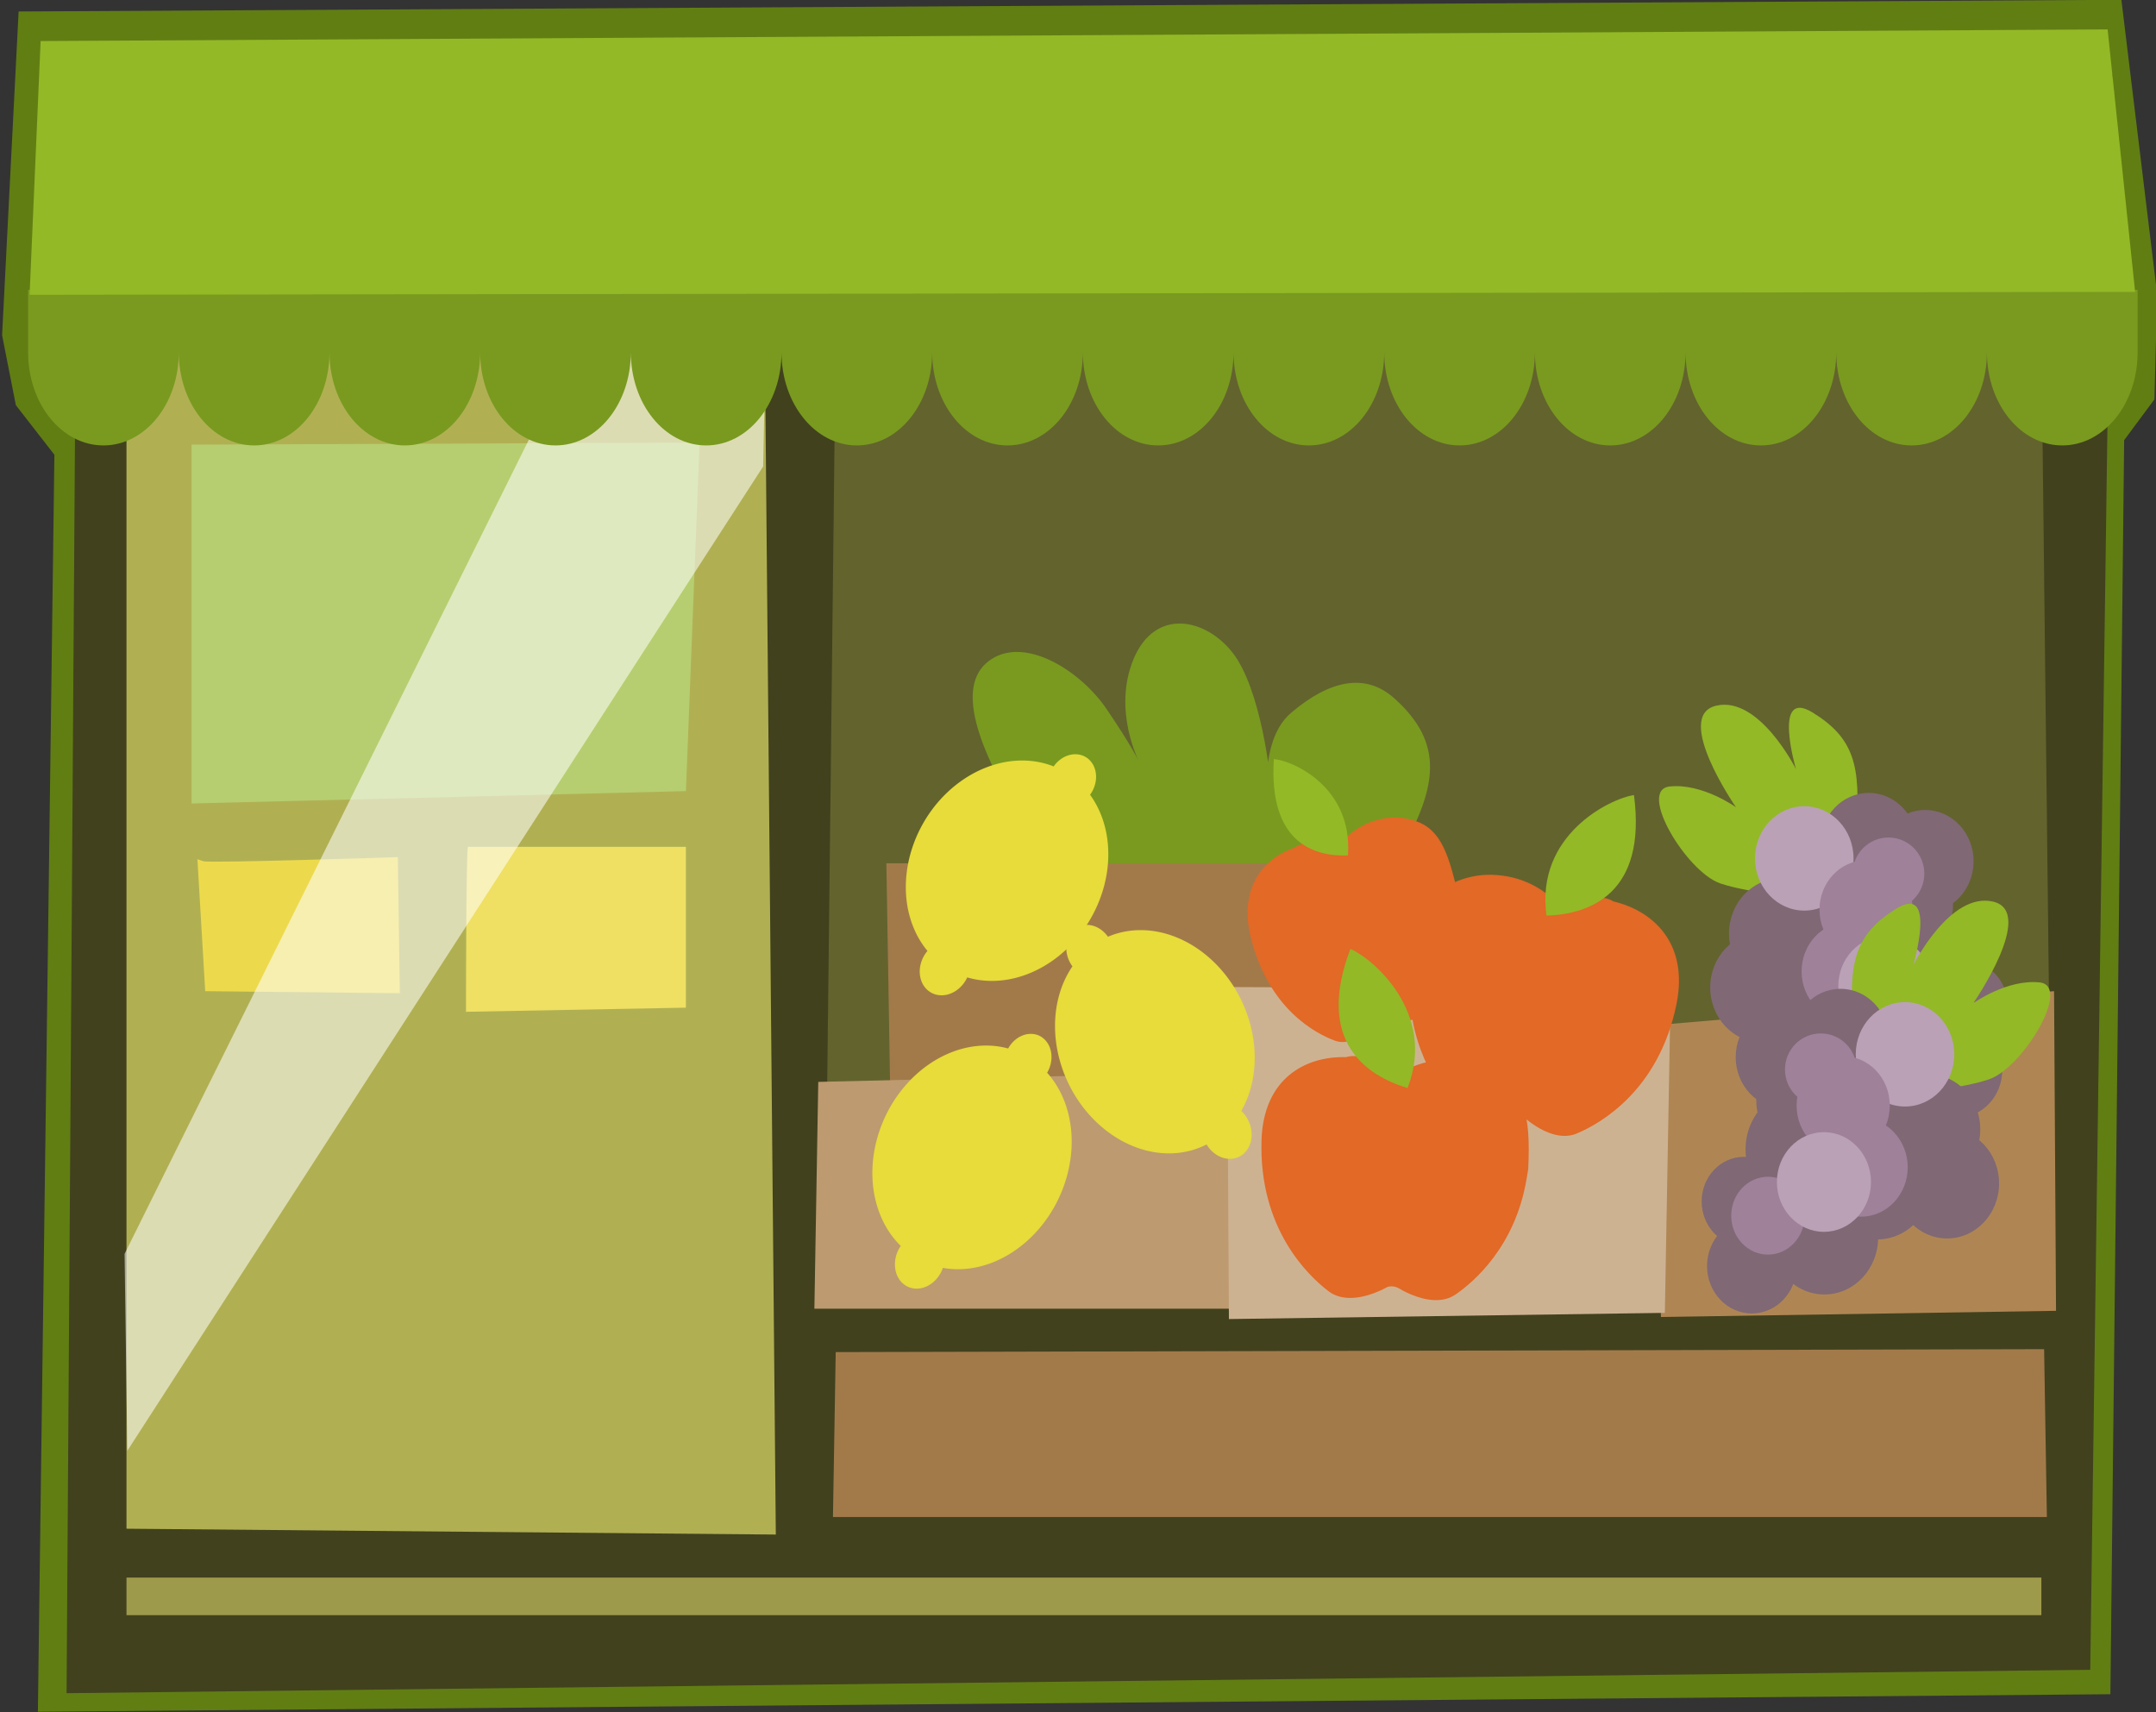 <?xml version="1.0" encoding="UTF-8" standalone="no"?>
<!-- Created with Inkscape (http://www.inkscape.org/) -->

<svg
   xmlns:dc="http://purl.org/dc/elements/1.1/"
   xmlns:cc="http://creativecommons.org/ns#"
   xmlns:rdf="http://www.w3.org/1999/02/22-rdf-syntax-ns#"
   xmlns:svg="http://www.w3.org/2000/svg"
   xmlns="http://www.w3.org/2000/svg"
   xmlns:sodipodi="http://sodipodi.sourceforge.net/DTD/sodipodi-0.dtd"
   xmlns:inkscape="http://www.inkscape.org/namespaces/inkscape"
   width="144.437mm"
   height="114.693mm"
   viewBox="0 0 144.437 114.693"
   version="1.1"
   id="svg2662"
   inkscape:version="0.92.5 (0.92.5+68)"
   sodipodi:docname="fruttarolo.svg">
  <rect x="0" y="0" width="144.437" height="114.693" fill="#333333" stroke="none"/>
  <defs
     id="defs2656" />
  <sodipodi:namedview
     id="base"
     pagecolor="#ffffff"
     bordercolor="#666666"
     borderopacity="1.0"
     inkscape:pageopacity="0.0"
     inkscape:pageshadow="2"
     inkscape:zoom="0.35"
     inkscape:cx="-239.90566"
     inkscape:cy="336.74265"
     inkscape:document-units="mm"
     inkscape:current-layer="layer1"
     showgrid="false"
     fit-margin-top="0"
     fit-margin-left="0"
     fit-margin-right="0"
     fit-margin-bottom="0"
     inkscape:window-width="1920"
     inkscape:window-height="1053"
     inkscape:window-x="0"
     inkscape:window-y="0"
     inkscape:window-maximized="1" />
  <g
     inkscape:label="Livello 1"
     inkscape:groupmode="layer"
     id="layer1"
     transform="translate(-31.347,-123.237)">
    <g
       style="display:inline;opacity:1;stroke-width:0.754"
       transform="matrix(1.34,0,0,1.311,6.381,38.94)"
       id="g2547">
      <g
         id="g2545"
         transform="matrix(1.338,0,0,1.449,367.821,8.396)"
         style="display:inline;stroke-width:0.542">
        <path
           inkscape:connector-curvature="0"
           id="path2413"
           d="m -260.283,38.986 -0.617,11.415 0.514,2.468 1.44,1.748 -0.617,44.325 77.44,-0.617 0.514,-44.222 1.131,-1.44 0.103,-3.702 -1.337,-10.387 z"
           style="opacity:1;vector-effect:none;fill:#617e13;fill-opacity:1;stroke:none;stroke-width:0.813;stroke-linecap:butt;stroke-linejoin:miter;stroke-miterlimit:4;stroke-dasharray:none;stroke-dashoffset:0;stroke-opacity:1;paint-order:fill markers stroke" />
        <rect
           y="49.462"
           x="-230.55"
           height="35.851"
           width="46.977"
           id="rect2415"
           style="opacity:1;vector-effect:none;fill:#63632e;fill-opacity:1;stroke:none;stroke-width:0.813;stroke-linecap:butt;stroke-linejoin:miter;stroke-miterlimit:4;stroke-dasharray:none;stroke-dashoffset:0;stroke-opacity:1;paint-order:fill markers stroke" />
        <path
           sodipodi:nodetypes="ccccccscsccccc"
           inkscape:connector-curvature="0"
           id="path2417"
           d="m -221.896,68.805 c -2.909,-4.072 -3.345,-6.181 -2.036,-6.981 1.309,-0.8 3.345,0.436 4.29,1.745 0.945,1.309 1.236,1.891 1.236,1.891 0,0 -1.018,-1.818 -0.218,-3.636 0.8,-1.818 2.691,-1.454 3.709,-0.218 1.018,1.236 1.454,4.291 1.454,5.309 0,1.018 -0.727,-2.036 0.727,-3.2 1.454,-1.164 2.786,-1.413 3.854,-0.509 1.887,1.597 1.6,3.127 0.218,5.454 -1.382,2.327 -2.909,4.581 -2.909,4.581 l -10.035,-3.345 -0.509,-1.454 z"
           style="opacity:1;vector-effect:none;fill:#799a1f;fill-opacity:1;stroke:none;stroke-width:0.813;stroke-linecap:butt;stroke-linejoin:miter;stroke-miterlimit:4;stroke-dasharray:none;stroke-dashoffset:0;stroke-opacity:1;paint-order:fill markers stroke" />
        <path
           inkscape:connector-curvature="0"
           id="path2419"
           d="m -227.714,77.168 -0.145,-8.145 h 17.089 l 0.218,8.726 z"
           style="opacity:1;vector-effect:none;fill:#a27a4a;fill-opacity:1;stroke:none;stroke-width:0.813;stroke-linecap:butt;stroke-linejoin:miter;stroke-miterlimit:4;stroke-dasharray:none;stroke-dashoffset:0;stroke-opacity:1;paint-order:fill markers stroke" />
        <rect
           y="40.808"
           x="-257.384"
           height="8.508"
           width="74.102"
           id="rect2421"
           style="opacity:1;vector-effect:none;fill:#efdf63;fill-opacity:1;stroke:none;stroke-width:0.813;stroke-linecap:butt;stroke-linejoin:miter;stroke-miterlimit:4;stroke-dasharray:none;stroke-dashoffset:0;stroke-opacity:1;paint-order:fill markers stroke" />
        <rect
           y="49.389"
           x="-257.238"
           height="43.778"
           width="26.325"
           id="rect2423"
           style="opacity:1;vector-effect:none;fill:#b0b053;fill-opacity:1;stroke:none;stroke-width:0.813;stroke-linecap:butt;stroke-linejoin:miter;stroke-miterlimit:4;stroke-dasharray:none;stroke-dashoffset:0;stroke-opacity:1;paint-order:fill markers stroke" />
        <rect
           y="85.604"
           x="-230.623"
           height="7.345"
           width="46.686"
           id="rect2425"
           style="opacity:1;vector-effect:none;fill:#a27a4a;fill-opacity:1;stroke:none;stroke-width:0.813;stroke-linecap:butt;stroke-linejoin:miter;stroke-miterlimit:4;stroke-dasharray:none;stroke-dashoffset:0;stroke-opacity:1;paint-order:fill markers stroke" />
        <rect
           y="93.385"
           x="-256.947"
           height="2.618"
           width="73.011"
           id="rect2427"
           style="opacity:1;vector-effect:none;fill:#9e9a4b;fill-opacity:1;stroke:none;stroke-width:0.813;stroke-linecap:butt;stroke-linejoin:miter;stroke-miterlimit:4;stroke-dasharray:none;stroke-dashoffset:0;stroke-opacity:1;paint-order:fill markers stroke" />
        <path
           sodipodi:nodetypes="ccccccccccccccccccccccccccccccc"
           inkscape:connector-curvature="0"
           id="path2429"
           transform="matrix(0.265,0,0,0.265,-265.528,-47.299)"
           d="M 28.108,330.168 26.553,549.387 311.894,546.277 315.004,334 l -3.887,-4.998 z m 4.562,5.332 H 307.723 l -0.389,26.612 H 33.836 Z m 2.332,33.498 h 90 l 1.555,159.28 -91.555,-0.777 z m 100.002,0 h 169.998 l 1.555,127.336 -173.108,1.555 z m 0,135 170.387,-0.389 0.389,22.336 H 134.615 Z m -100.002,30 H 305.002 v 5.004 H 35.002 Z"
           style="color:#000000;font-style:normal;font-variant:normal;font-weight:normal;font-stretch:normal;font-size:medium;line-height:normal;font-family:sans-serif;font-variant-ligatures:normal;font-variant-position:normal;font-variant-caps:normal;font-variant-numeric:normal;font-variant-alternates:normal;font-feature-settings:normal;text-indent:0;text-align:start;text-decoration:none;text-decoration-line:none;text-decoration-style:solid;text-decoration-color:#000000;letter-spacing:normal;word-spacing:normal;text-transform:none;writing-mode:lr-tb;direction:ltr;text-orientation:mixed;dominant-baseline:auto;baseline-shift:baseline;text-anchor:start;white-space:normal;shape-padding:0;clip-rule:nonzero;display:inline;overflow:visible;visibility:visible;opacity:1;isolation:auto;mix-blend-mode:normal;color-interpolation:sRGB;color-interpolation-filters:linearRGB;solid-color:#000000;solid-opacity:1;vector-effect:none;fill:#41411e;fill-opacity:1;fill-rule:nonzero;stroke:none;stroke-width:5.417;stroke-linecap:butt;stroke-linejoin:miter;stroke-miterlimit:4;stroke-dasharray:none;stroke-dashoffset:0;stroke-opacity:1;paint-order:fill markers stroke;color-rendering:auto;image-rendering:auto;shape-rendering:auto;text-rendering:auto;enable-background:accumulate" />
        <path
           inkscape:connector-curvature="0"
           id="path2431"
           d="m -199.571,74.769 c 0.291,0.291 0.654,10.254 0.654,10.254 l 14.762,-0.218 -0.073,-11.272 z"
           style="opacity:1;vector-effect:none;fill:#af8653;fill-opacity:1;stroke:none;stroke-width:0.813;stroke-linecap:butt;stroke-linejoin:miter;stroke-miterlimit:4;stroke-dasharray:none;stroke-dashoffset:0;stroke-opacity:1;paint-order:fill markers stroke" />
        <path
           inkscape:connector-curvature="0"
           id="path2433"
           d="m -230.404,76.732 -0.145,7.999 h 15.78 l 0.582,-8.363 z"
           style="opacity:1;vector-effect:none;fill:#bd9a70;fill-opacity:1;stroke:none;stroke-width:0.813;stroke-linecap:butt;stroke-linejoin:miter;stroke-miterlimit:4;stroke-dasharray:none;stroke-dashoffset:0;stroke-opacity:1;paint-order:fill markers stroke" />
        <path
           inkscape:connector-curvature="0"
           id="path2435"
           d="m -215.133,73.387 0.073,11.708 16.289,-0.218 0.218,-11.417 z"
           style="opacity:1;vector-effect:none;fill:#cdb292;fill-opacity:1;stroke:none;stroke-width:0.813;stroke-linecap:butt;stroke-linejoin:miter;stroke-miterlimit:4;stroke-dasharray:none;stroke-dashoffset:0;stroke-opacity:1;paint-order:fill markers stroke" />
        <path
           inkscape:connector-curvature="0"
           id="path2437"
           d="m -253.82,54.261 v 12.653 l 18.471,-0.436 0.509,-12.29 z"
           style="opacity:1;vector-effect:none;fill:#b6ce6f;fill-opacity:1;stroke:none;stroke-width:0.813;stroke-linecap:butt;stroke-linejoin:miter;stroke-miterlimit:4;stroke-dasharray:none;stroke-dashoffset:0;stroke-opacity:1;paint-order:fill markers stroke" />
        <path
           inkscape:connector-curvature="0"
           id="path2439"
           d="m -253.384,68.951 c 0.291,0.073 7.272,-0.145 7.272,-0.145 l 0.073,4.8 -7.272,-0.073 -0.291,-4.654 z"
           style="opacity:1;vector-effect:none;fill:#edda4c;fill-opacity:1;stroke:none;stroke-width:0.813;stroke-linecap:butt;stroke-linejoin:miter;stroke-miterlimit:4;stroke-dasharray:none;stroke-dashoffset:0;stroke-opacity:1;paint-order:fill markers stroke" />
        <path
           inkscape:connector-curvature="0"
           id="path2441"
           d="m -243.494,68.442 c -0.073,0.291 -0.073,5.818 -0.073,5.818 l 8.217,-0.145 v -5.672 z"
           style="opacity:1;vector-effect:none;fill:#efdf63;fill-opacity:1;stroke:none;stroke-width:0.813;stroke-linecap:butt;stroke-linejoin:miter;stroke-miterlimit:4;stroke-dasharray:none;stroke-dashoffset:0;stroke-opacity:1;paint-order:fill markers stroke" />
        <g
           id="g2477"
           transform="matrix(-0.651,0,0,0.651,-374.187,57.798)"
           style="stroke-width:0.832">
          <circle
             style="opacity:1;vector-effect:none;fill:#806875;fill-opacity:1;stroke:none;stroke-width:1.248;stroke-linecap:butt;stroke-linejoin:miter;stroke-miterlimit:4;stroke-dasharray:none;stroke-dashoffset:0;stroke-opacity:1;paint-order:fill markers stroke"
             id="circle2443"
             cx="-275.041"
             cy="23.971"
             r="2.982" />
          <path
             inkscape:connector-curvature="0"
             id="path2445"
             d="m -280.428,15.395 c -0.302,-3.437 0.121,-4.937 2.477,-6.311 2.356,-1.375 0.967,3.062 0.967,3.062 0,0 2.115,-3.999 4.592,-3.437 2.477,0.562 -1.148,5.499 -1.148,5.499 0,0 1.933,-1.312 3.806,-1.125 1.873,0.187 -0.967,4.624 -2.9,5.249 -1.933,0.625 -6.284,0.937 -6.163,0.687 0.121,-0.25 -1.631,-3.624 -1.631,-3.624 z"
             style="opacity:1;vector-effect:none;fill:#93b926;fill-opacity:1;stroke:none;stroke-width:1.248;stroke-linecap:butt;stroke-linejoin:miter;stroke-miterlimit:4;stroke-dasharray:none;stroke-dashoffset:0;stroke-opacity:1;paint-order:fill markers stroke" />
          <circle
             r="2.571"
             cy="28.445"
             cx="-286.251"
             id="circle2447"
             style="opacity:1;vector-effect:none;fill:#806875;fill-opacity:1;stroke:none;stroke-width:1.248;stroke-linecap:butt;stroke-linejoin:miter;stroke-miterlimit:4;stroke-dasharray:none;stroke-dashoffset:0;stroke-opacity:1;paint-order:fill markers stroke" />
          <circle
             r="3.085"
             cy="26.902"
             cx="-282.086"
             id="circle2449"
             style="opacity:1;vector-effect:none;fill:#806875;fill-opacity:1;stroke:none;stroke-width:1.248;stroke-linecap:butt;stroke-linejoin:miter;stroke-miterlimit:4;stroke-dasharray:none;stroke-dashoffset:0;stroke-opacity:1;paint-order:fill markers stroke" />
          <circle
             r="3.24"
             cy="22.12"
             cx="-283.371"
             id="circle2451"
             style="opacity:1;vector-effect:none;fill:#806875;fill-opacity:1;stroke:none;stroke-width:1.248;stroke-linecap:butt;stroke-linejoin:miter;stroke-miterlimit:4;stroke-dasharray:none;stroke-dashoffset:0;stroke-opacity:1;paint-order:fill markers stroke" />
          <circle
             r="2.417"
             cy="24.948"
             cx="-286.714"
             id="circle2453"
             style="opacity:1;vector-effect:none;fill:#806875;fill-opacity:1;stroke:none;stroke-width:1.248;stroke-linecap:butt;stroke-linejoin:miter;stroke-miterlimit:4;stroke-dasharray:none;stroke-dashoffset:0;stroke-opacity:1;paint-order:fill markers stroke" />
          <circle
             r="3.137"
             cy="23.868"
             cx="-279.052"
             id="circle2455"
             style="opacity:1;vector-effect:none;fill:#806875;fill-opacity:1;stroke:none;stroke-width:1.248;stroke-linecap:butt;stroke-linejoin:miter;stroke-miterlimit:4;stroke-dasharray:none;stroke-dashoffset:0;stroke-opacity:1;paint-order:fill markers stroke" />
          <circle
             r="2.88"
             cy="19.497"
             cx="-283.114"
             id="circle2457"
             style="opacity:1;vector-effect:none;fill:#806875;fill-opacity:1;stroke:none;stroke-width:1.248;stroke-linecap:butt;stroke-linejoin:miter;stroke-miterlimit:4;stroke-dasharray:none;stroke-dashoffset:0;stroke-opacity:1;paint-order:fill markers stroke" />
          <circle
             r="2.777"
             cy="16.207"
             cx="-281.16"
             id="circle2459"
             style="opacity:1;vector-effect:none;fill:#806875;fill-opacity:1;stroke:none;stroke-width:1.248;stroke-linecap:butt;stroke-linejoin:miter;stroke-miterlimit:4;stroke-dasharray:none;stroke-dashoffset:0;stroke-opacity:1;paint-order:fill markers stroke" />
          <circle
             r="2.982"
             cy="21.04"
             cx="-276.121"
             id="circle2461"
             style="opacity:1;vector-effect:none;fill:#806875;fill-opacity:1;stroke:none;stroke-width:1.248;stroke-linecap:butt;stroke-linejoin:miter;stroke-miterlimit:4;stroke-dasharray:none;stroke-dashoffset:0;stroke-opacity:1;paint-order:fill markers stroke" />
          <circle
             r="2.828"
             cy="16.978"
             cx="-277.458"
             id="circle2463"
             style="opacity:1;vector-effect:none;fill:#baa1b6;fill-opacity:1;stroke:none;stroke-width:1.248;stroke-linecap:butt;stroke-linejoin:miter;stroke-miterlimit:4;stroke-dasharray:none;stroke-dashoffset:0;stroke-opacity:1;paint-order:fill markers stroke" />
          <circle
             style="opacity:1;vector-effect:none;fill:#806875;fill-opacity:1;stroke:none;stroke-width:1.248;stroke-linecap:butt;stroke-linejoin:miter;stroke-miterlimit:4;stroke-dasharray:none;stroke-dashoffset:0;stroke-opacity:1;paint-order:fill markers stroke"
             id="circle2465"
             cx="-284.4"
             cy="17.132"
             r="2.777" />
          <circle
             r="2.674"
             cy="19.755"
             cx="-281.006"
             id="circle2467"
             style="opacity:1;vector-effect:none;fill:#9f819a;fill-opacity:1;stroke:none;stroke-width:1.248;stroke-linecap:butt;stroke-linejoin:miter;stroke-miterlimit:4;stroke-dasharray:none;stroke-dashoffset:0;stroke-opacity:1;paint-order:fill markers stroke" />
          <circle
             style="opacity:1;vector-effect:none;fill:#9f819a;fill-opacity:1;stroke:none;stroke-width:1.248;stroke-linecap:butt;stroke-linejoin:miter;stroke-miterlimit:4;stroke-dasharray:none;stroke-dashoffset:0;stroke-opacity:1;paint-order:fill markers stroke"
             id="circle2469"
             cx="-279.978"
             cy="23.097"
             r="2.674" />
          <circle
             style="opacity:1;vector-effect:none;fill:#9f819a;fill-opacity:1;stroke:none;stroke-width:1.248;stroke-linecap:butt;stroke-linejoin:miter;stroke-miterlimit:4;stroke-dasharray:none;stroke-dashoffset:0;stroke-opacity:1;paint-order:fill markers stroke"
             id="circle2471"
             cx="-285.325"
             cy="25.719"
             r="2.108" />
          <circle
             style="opacity:1;vector-effect:none;fill:#baa1b6;fill-opacity:1;stroke:none;stroke-width:1.248;stroke-linecap:butt;stroke-linejoin:miter;stroke-miterlimit:4;stroke-dasharray:none;stroke-dashoffset:0;stroke-opacity:1;paint-order:fill markers stroke"
             id="circle2473"
             cx="-282.112"
             cy="23.894"
             r="2.7" />
          <ellipse
             ry="1.954"
             rx="2.057"
             style="opacity:1;vector-effect:none;fill:#9f819a;fill-opacity:1;stroke:none;stroke-width:1.248;stroke-linecap:butt;stroke-linejoin:miter;stroke-miterlimit:4;stroke-dasharray:none;stroke-dashoffset:0;stroke-opacity:1;paint-order:fill markers stroke"
             id="ellipse2475"
             cx="-282.292"
             cy="17.801" />
        </g>
        <g
           style="stroke-width:1.459"
           transform="matrix(0.343,-0.109,0.101,0.37,-116.011,8.526)"
           id="g2483">
          <path
             style="color:#000000;font-style:normal;font-variant:normal;font-weight:normal;font-stretch:normal;font-size:medium;line-height:normal;font-family:sans-serif;font-variant-ligatures:normal;font-variant-position:normal;font-variant-caps:normal;font-variant-numeric:normal;font-variant-alternates:normal;font-feature-settings:normal;text-indent:0;text-align:start;text-decoration:none;text-decoration-line:none;text-decoration-style:solid;text-decoration-color:#000000;letter-spacing:normal;word-spacing:normal;text-transform:none;writing-mode:lr-tb;direction:ltr;text-orientation:mixed;dominant-baseline:auto;baseline-shift:baseline;text-anchor:start;white-space:normal;shape-padding:0;clip-rule:nonzero;display:inline;overflow:visible;visibility:visible;opacity:1;isolation:auto;mix-blend-mode:normal;color-interpolation:sRGB;color-interpolation-filters:linearRGB;solid-color:#000000;solid-opacity:1;vector-effect:none;fill:#e26926;fill-opacity:1;fill-rule:nonzero;stroke:none;stroke-width:1.459;stroke-linecap:butt;stroke-linejoin:miter;stroke-miterlimit:4;stroke-dasharray:none;stroke-dashoffset:0;stroke-opacity:1;color-rendering:auto;image-rendering:auto;shape-rendering:auto;text-rendering:auto;enable-background:accumulate"
             d="m -141.404,452.959 c -0.011,-10e-6 -0.022,0 -0.037,0 -6.078,0 -12.395,1.628 -17.23,5.58 -4.836,3.952 -8.145,10.239 -8.207,19.371 -0.181,25.607 15.144,38.914 21.762,43.441 1.766,1.208 3.924,1.809 6.377,1.809 5.645,0 11.192,-3.15 11.553,-3.357 l 0.023,-0.008 0.014,-0.016 c 0.008,-0.005 0.002,10e-4 0.068,-0.029 0.067,-0.031 0.168,-0.074 0.303,-0.117 0.269,-0.085 0.664,-0.17 1.166,-0.17 0.667,0 1.38,0.154 2.117,0.473 0.922,0.505 6.067,3.223 11.311,3.225 2.453,0 4.611,-0.601 6.377,-1.809 5.353,-3.657 18.088,-14.301 21.113,-34.223 l 0.441,-2.908 c 0.391,-15.94 -1.584,-23.611 -12.969,-28.768 -3.602,-1.634 -7.846,-2.486 -12.283,-2.486 -4.502,0 -8.694,1.114 -11.9,2.613 -8.71,4.121 -12.307,-4.87 -19.998,-2.621 z"
             transform="matrix(0.265,0,0,0.265,-265.528,-47.299)"
             id="path2479"
             inkscape:connector-curvature="0"
             sodipodi:nodetypes="cscccscccccsccccccsccc" />
          <path
             style="opacity:1;vector-effect:none;fill:#93b926;fill-opacity:1;stroke:none;stroke-width:2.189;stroke-linecap:butt;stroke-linejoin:miter;stroke-miterlimit:4;stroke-dasharray:none;stroke-dashoffset:0;stroke-opacity:1;paint-order:fill markers stroke"
             d="m -302.83,64.361 c -2.708,7.21 1.545,9.77 4.942,10.639 2.261,-5.879 -3.109,-9.958 -4.942,-10.639 z"
             id="path2481"
             inkscape:connector-curvature="0" />
        </g>
        <g
           style="stroke-width:0.832"
           transform="matrix(0.651,0,0,0.651,-9.172,64.707)"
           id="g2519">
          <circle
             r="2.982"
             cy="23.971"
             cx="-275.041"
             id="circle2485"
             style="opacity:1;vector-effect:none;fill:#806875;fill-opacity:1;stroke:none;stroke-width:1.248;stroke-linecap:butt;stroke-linejoin:miter;stroke-miterlimit:4;stroke-dasharray:none;stroke-dashoffset:0;stroke-opacity:1;paint-order:fill markers stroke" />
          <path
             style="opacity:1;vector-effect:none;fill:#93b926;fill-opacity:1;stroke:none;stroke-width:1.248;stroke-linecap:butt;stroke-linejoin:miter;stroke-miterlimit:4;stroke-dasharray:none;stroke-dashoffset:0;stroke-opacity:1;paint-order:fill markers stroke"
             d="m -280.428,15.395 c -0.302,-3.437 0.121,-4.937 2.477,-6.311 2.356,-1.375 0.967,3.062 0.967,3.062 0,0 2.115,-3.999 4.592,-3.437 2.477,0.562 -1.148,5.499 -1.148,5.499 0,0 1.933,-1.312 3.806,-1.125 1.873,0.187 -0.967,4.624 -2.9,5.249 -1.933,0.625 -6.284,0.937 -6.163,0.687 0.121,-0.25 -1.631,-3.624 -1.631,-3.624 z"
             id="path2487"
             inkscape:connector-curvature="0" />
          <circle
             style="opacity:1;vector-effect:none;fill:#806875;fill-opacity:1;stroke:none;stroke-width:1.248;stroke-linecap:butt;stroke-linejoin:miter;stroke-miterlimit:4;stroke-dasharray:none;stroke-dashoffset:0;stroke-opacity:1;paint-order:fill markers stroke"
             id="circle2489"
             cx="-286.251"
             cy="28.445"
             r="2.571" />
          <circle
             style="opacity:1;vector-effect:none;fill:#806875;fill-opacity:1;stroke:none;stroke-width:1.248;stroke-linecap:butt;stroke-linejoin:miter;stroke-miterlimit:4;stroke-dasharray:none;stroke-dashoffset:0;stroke-opacity:1;paint-order:fill markers stroke"
             id="circle2491"
             cx="-282.086"
             cy="26.902"
             r="3.085" />
          <circle
             style="opacity:1;vector-effect:none;fill:#806875;fill-opacity:1;stroke:none;stroke-width:1.248;stroke-linecap:butt;stroke-linejoin:miter;stroke-miterlimit:4;stroke-dasharray:none;stroke-dashoffset:0;stroke-opacity:1;paint-order:fill markers stroke"
             id="circle2493"
             cx="-283.371"
             cy="22.12"
             r="3.24" />
          <circle
             style="opacity:1;vector-effect:none;fill:#806875;fill-opacity:1;stroke:none;stroke-width:1.248;stroke-linecap:butt;stroke-linejoin:miter;stroke-miterlimit:4;stroke-dasharray:none;stroke-dashoffset:0;stroke-opacity:1;paint-order:fill markers stroke"
             id="circle2495"
             cx="-286.714"
             cy="24.948"
             r="2.417" />
          <circle
             style="opacity:1;vector-effect:none;fill:#806875;fill-opacity:1;stroke:none;stroke-width:1.248;stroke-linecap:butt;stroke-linejoin:miter;stroke-miterlimit:4;stroke-dasharray:none;stroke-dashoffset:0;stroke-opacity:1;paint-order:fill markers stroke"
             id="circle2497"
             cx="-279.052"
             cy="23.868"
             r="3.137" />
          <circle
             style="opacity:1;vector-effect:none;fill:#806875;fill-opacity:1;stroke:none;stroke-width:1.248;stroke-linecap:butt;stroke-linejoin:miter;stroke-miterlimit:4;stroke-dasharray:none;stroke-dashoffset:0;stroke-opacity:1;paint-order:fill markers stroke"
             id="circle2499"
             cx="-283.114"
             cy="19.497"
             r="2.88" />
          <circle
             style="opacity:1;vector-effect:none;fill:#806875;fill-opacity:1;stroke:none;stroke-width:1.248;stroke-linecap:butt;stroke-linejoin:miter;stroke-miterlimit:4;stroke-dasharray:none;stroke-dashoffset:0;stroke-opacity:1;paint-order:fill markers stroke"
             id="circle2501"
             cx="-281.16"
             cy="16.207"
             r="2.777" />
          <circle
             style="opacity:1;vector-effect:none;fill:#806875;fill-opacity:1;stroke:none;stroke-width:1.248;stroke-linecap:butt;stroke-linejoin:miter;stroke-miterlimit:4;stroke-dasharray:none;stroke-dashoffset:0;stroke-opacity:1;paint-order:fill markers stroke"
             id="circle2503"
             cx="-276.121"
             cy="21.04"
             r="2.982" />
          <circle
             style="opacity:1;vector-effect:none;fill:#baa1b6;fill-opacity:1;stroke:none;stroke-width:1.248;stroke-linecap:butt;stroke-linejoin:miter;stroke-miterlimit:4;stroke-dasharray:none;stroke-dashoffset:0;stroke-opacity:1;paint-order:fill markers stroke"
             id="circle2505"
             cx="-277.458"
             cy="16.978"
             r="2.828" />
          <circle
             r="2.777"
             cy="17.132"
             cx="-284.4"
             id="circle2507"
             style="opacity:1;vector-effect:none;fill:#806875;fill-opacity:1;stroke:none;stroke-width:1.248;stroke-linecap:butt;stroke-linejoin:miter;stroke-miterlimit:4;stroke-dasharray:none;stroke-dashoffset:0;stroke-opacity:1;paint-order:fill markers stroke" />
          <circle
             style="opacity:1;vector-effect:none;fill:#9f819a;fill-opacity:1;stroke:none;stroke-width:1.248;stroke-linecap:butt;stroke-linejoin:miter;stroke-miterlimit:4;stroke-dasharray:none;stroke-dashoffset:0;stroke-opacity:1;paint-order:fill markers stroke"
             id="circle2509"
             cx="-281.006"
             cy="19.755"
             r="2.674" />
          <circle
             r="2.674"
             cy="23.097"
             cx="-279.978"
             id="circle2511"
             style="opacity:1;vector-effect:none;fill:#9f819a;fill-opacity:1;stroke:none;stroke-width:1.248;stroke-linecap:butt;stroke-linejoin:miter;stroke-miterlimit:4;stroke-dasharray:none;stroke-dashoffset:0;stroke-opacity:1;paint-order:fill markers stroke" />
          <circle
             r="2.108"
             cy="25.719"
             cx="-285.325"
             id="circle2513"
             style="opacity:1;vector-effect:none;fill:#9f819a;fill-opacity:1;stroke:none;stroke-width:1.248;stroke-linecap:butt;stroke-linejoin:miter;stroke-miterlimit:4;stroke-dasharray:none;stroke-dashoffset:0;stroke-opacity:1;paint-order:fill markers stroke" />
          <circle
             r="2.7"
             cy="23.894"
             cx="-282.112"
             id="circle2515"
             style="opacity:1;vector-effect:none;fill:#baa1b6;fill-opacity:1;stroke:none;stroke-width:1.248;stroke-linecap:butt;stroke-linejoin:miter;stroke-miterlimit:4;stroke-dasharray:none;stroke-dashoffset:0;stroke-opacity:1;paint-order:fill markers stroke" />
          <ellipse
             cy="17.801"
             cx="-282.292"
             id="ellipse2517"
             style="opacity:1;vector-effect:none;fill:#9f819a;fill-opacity:1;stroke:none;stroke-width:1.248;stroke-linecap:butt;stroke-linejoin:miter;stroke-miterlimit:4;stroke-dasharray:none;stroke-dashoffset:0;stroke-opacity:1;paint-order:fill markers stroke"
             rx="2.057"
             ry="1.954" />
        </g>
        <g
           style="stroke-width:1.187"
           transform="matrix(-0.446,-0.1,-0.1,0.446,-328.551,7.63)"
           id="g2525">
          <path
             style="color:#000000;font-style:normal;font-variant:normal;font-weight:normal;font-stretch:normal;font-size:medium;line-height:normal;font-family:sans-serif;font-variant-ligatures:normal;font-variant-position:normal;font-variant-caps:normal;font-variant-numeric:normal;font-variant-alternates:normal;font-feature-settings:normal;text-indent:0;text-align:start;text-decoration:none;text-decoration-line:none;text-decoration-style:solid;text-decoration-color:#000000;letter-spacing:normal;word-spacing:normal;text-transform:none;writing-mode:lr-tb;direction:ltr;text-orientation:mixed;dominant-baseline:auto;baseline-shift:baseline;text-anchor:start;white-space:normal;shape-padding:0;clip-rule:nonzero;display:inline;overflow:visible;visibility:visible;opacity:1;isolation:auto;mix-blend-mode:normal;color-interpolation:sRGB;color-interpolation-filters:linearRGB;solid-color:#000000;solid-opacity:1;vector-effect:none;fill:#e26926;fill-opacity:1;fill-rule:nonzero;stroke:none;stroke-width:1.187;stroke-linecap:butt;stroke-linejoin:miter;stroke-miterlimit:4;stroke-dasharray:none;stroke-dashoffset:0;stroke-opacity:1;color-rendering:auto;image-rendering:auto;shape-rendering:auto;text-rendering:auto;enable-background:accumulate"
             d="m -141.404,452.959 c -0.011,-10e-6 -0.022,0 -0.037,0 -6.078,0 -12.395,1.628 -17.23,5.58 -4.836,3.952 -8.145,10.239 -8.207,19.371 -0.181,25.607 15.144,38.914 21.762,43.441 1.766,1.208 3.924,1.809 6.377,1.809 5.645,0 11.192,-3.15 11.553,-3.357 l 0.023,-0.008 0.014,-0.016 c 0.008,-0.005 0.002,10e-4 0.068,-0.029 0.067,-0.031 0.168,-0.074 0.303,-0.117 0.269,-0.085 0.664,-0.17 1.166,-0.17 0.667,0 1.38,0.154 2.117,0.473 0.922,0.505 6.067,3.223 11.311,3.225 2.453,0 4.611,-0.601 6.377,-1.809 5.353,-3.657 18.088,-14.301 21.113,-34.223 l 0.441,-2.908 c 0.391,-15.94 -1.584,-23.611 -12.969,-28.768 -3.602,-1.634 -7.846,-2.486 -12.283,-2.486 -4.502,0 -8.694,1.114 -11.9,2.613 -8.71,4.121 -12.307,-4.87 -19.998,-2.621 z"
             transform="matrix(0.265,0,0,0.265,-265.528,-47.299)"
             id="path2521"
             inkscape:connector-curvature="0"
             sodipodi:nodetypes="cscccscccccsccccccsccc" />
          <path
             style="opacity:1;vector-effect:none;fill:#93b926;fill-opacity:1;stroke:none;stroke-width:1.78;stroke-linecap:butt;stroke-linejoin:miter;stroke-miterlimit:4;stroke-dasharray:none;stroke-dashoffset:0;stroke-opacity:1;paint-order:fill markers stroke"
             d="m -302.83,64.361 c -2.708,7.21 1.545,9.77 4.942,10.639 2.261,-5.879 -3.109,-9.958 -4.942,-10.639 z"
             id="path2523"
             inkscape:connector-curvature="0" />
        </g>
        <path
           inkscape:connector-curvature="0"
           id="path2527"
           d="m -220.8,71.329 a 0.968,0.845 55.418 0 0 -0.146,1.276 0.968,0.845 55.418 0 0 0.039,0.053 4.119,3.534 55.418 0 0 0.17,4.665 4.119,3.534 55.418 0 0 4.843,1.615 1.017,0.887 55.418 0 0 0.021,0.034 1.017,0.887 55.418 0 0 1.308,0.334 1.017,0.887 55.418 0 0 0.153,-1.341 1.017,0.887 55.418 0 0 -0.186,-0.209 4.119,3.534 55.418 0 0 -0.321,-4.444 4.119,3.534 55.418 0 0 -4.661,-1.698 0.968,0.845 55.418 0 0 -1.221,-0.286 z"
           style="opacity:1;vector-effect:none;fill:#e7dc39;fill-opacity:1;stroke:none;stroke-width:0.813;stroke-linecap:butt;stroke-linejoin:miter;stroke-miterlimit:4;stroke-dasharray:none;stroke-dashoffset:0;stroke-opacity:1;paint-order:fill markers stroke" />
        <path
           style="opacity:1;vector-effect:none;fill:#e7dc39;fill-opacity:1;stroke:none;stroke-width:0.813;stroke-linecap:butt;stroke-linejoin:miter;stroke-miterlimit:4;stroke-dasharray:none;stroke-dashoffset:0;stroke-opacity:1;paint-order:fill markers stroke"
           d="m -220.298,65.355 a 0.845,0.968 39.94 0 0 -1.269,0.2 0.845,0.968 39.94 0 0 -0.041,0.052 3.534,4.119 39.94 0 0 -4.451,1.409 3.534,4.119 39.94 0 0 -0.264,5.099 0.887,1.017 39.94 0 0 -0.027,0.029 0.887,1.017 39.94 0 0 0.027,1.349 0.887,1.017 39.94 0 0 1.333,-0.211 0.887,1.017 39.94 0 0 0.152,-0.235 3.534,4.119 39.94 0 0 4.197,-1.495 3.534,4.119 39.94 0 0 0.393,-4.945 0.845,0.968 39.94 0 0 -0.051,-1.253 z"
           id="path2529"
           inkscape:connector-curvature="0" />
        <g
           id="g2535"
           transform="matrix(0.456,0.011,-0.011,0.456,-71.723,46.025)"
           style="stroke-width:1.187">
          <path
             sodipodi:nodetypes="cscccscccccsccccccsccc"
             inkscape:connector-curvature="0"
             id="path2531"
             transform="matrix(0.265,0,0,0.265,-265.528,-47.299)"
             d="m -141.404,452.959 c -0.011,-10e-6 -0.022,0 -0.037,0 -6.078,0 -12.395,1.628 -17.23,5.58 -4.836,3.952 -8.145,10.239 -8.207,19.371 -0.181,25.607 15.144,38.914 21.762,43.441 1.766,1.208 3.924,1.809 6.377,1.809 5.645,0 11.192,-3.15 11.553,-3.357 l 0.023,-0.008 0.014,-0.016 c 0.008,-0.005 0.002,10e-4 0.068,-0.029 0.067,-0.031 0.168,-0.074 0.303,-0.117 0.269,-0.085 0.664,-0.17 1.166,-0.17 0.667,0 1.38,0.154 2.117,0.473 0.922,0.505 6.067,3.223 11.311,3.225 2.453,0 4.611,-0.601 6.377,-1.809 5.353,-3.657 18.088,-14.301 21.113,-34.223 l 0.441,-2.908 c 0.391,-15.94 -1.584,-23.611 -12.969,-28.768 -3.602,-1.634 -7.846,-2.486 -12.283,-2.486 -4.502,0 -8.694,1.114 -11.9,2.613 -8.71,4.121 -12.307,-4.87 -19.998,-2.621 z"
             style="color:#000000;font-style:normal;font-variant:normal;font-weight:normal;font-stretch:normal;font-size:medium;line-height:normal;font-family:sans-serif;font-variant-ligatures:normal;font-variant-position:normal;font-variant-caps:normal;font-variant-numeric:normal;font-variant-alternates:normal;font-feature-settings:normal;text-indent:0;text-align:start;text-decoration:none;text-decoration-line:none;text-decoration-style:solid;text-decoration-color:#000000;letter-spacing:normal;word-spacing:normal;text-transform:none;writing-mode:lr-tb;direction:ltr;text-orientation:mixed;dominant-baseline:auto;baseline-shift:baseline;text-anchor:start;white-space:normal;shape-padding:0;clip-rule:nonzero;display:inline;overflow:visible;visibility:visible;opacity:1;isolation:auto;mix-blend-mode:normal;color-interpolation:sRGB;color-interpolation-filters:linearRGB;solid-color:#000000;solid-opacity:1;vector-effect:none;fill:#e26926;fill-opacity:1;fill-rule:nonzero;stroke:none;stroke-width:1.187;stroke-linecap:butt;stroke-linejoin:miter;stroke-miterlimit:4;stroke-dasharray:none;stroke-dashoffset:0;stroke-opacity:1;color-rendering:auto;image-rendering:auto;shape-rendering:auto;text-rendering:auto;enable-background:accumulate" />
          <path
             inkscape:connector-curvature="0"
             id="path2533"
             d="m -302.83,64.361 c -2.708,7.21 1.545,9.77 4.942,10.639 2.261,-5.879 -3.109,-9.958 -4.942,-10.639 z"
             style="opacity:1;vector-effect:none;fill:#93b926;fill-opacity:1;stroke:none;stroke-width:1.78;stroke-linecap:butt;stroke-linejoin:miter;stroke-miterlimit:4;stroke-dasharray:none;stroke-dashoffset:0;stroke-opacity:1;paint-order:fill markers stroke" />
        </g>
        <path
           style="opacity:1;vector-effect:none;fill:#e7dc39;fill-opacity:1;stroke:none;stroke-width:0.813;stroke-linecap:butt;stroke-linejoin:miter;stroke-miterlimit:4;stroke-dasharray:none;stroke-dashoffset:0;stroke-opacity:1;paint-order:fill markers stroke"
           d="m -222.032,75.167 a 0.845,0.968 33.978 0 0 -1.242,0.331 0.845,0.968 33.978 0 0 -0.035,0.056 3.534,4.119 33.978 0 0 -4.28,1.864 3.534,4.119 33.978 0 0 0.267,5.099 0.887,1.017 33.978 0 0 -0.024,0.032 0.887,1.017 33.978 0 0 0.167,1.339 0.887,1.017 33.978 0 0 1.304,-0.348 0.887,1.017 33.978 0 0 0.127,-0.249 3.534,4.119 33.978 0 0 4.019,-1.923 3.534,4.119 33.978 0 0 -0.123,-4.959 0.845,0.968 33.978 0 0 -0.181,-1.241 z"
           id="path2537"
           inkscape:connector-curvature="0" />
        <path
           style="opacity:0.556;vector-effect:none;fill:#ffffff;fill-opacity:1;stroke:none;stroke-width:0.813;stroke-linecap:butt;stroke-linejoin:miter;stroke-miterlimit:4;stroke-dasharray:none;stroke-dashoffset:0;stroke-opacity:1;paint-order:fill markers stroke"
           d="m -239.252,50.35 -17.072,32.447 0.103,6.942 23.757,-34.709 0.103,-4.679 z"
           id="path2539"
           inkscape:connector-curvature="0"
           sodipodi:nodetypes="cccccc" />
        <path
           sodipodi:nodetypes="csscscscscscscscscscscscscscssccccccccccccccc"
           inkscape:connector-curvature="0"
           id="path2541"
           d="m -259.928,48.8 v 2.203 c 0,1.82 1.256,3.285 2.815,3.285 1.56,0 2.815,-1.465 2.815,-3.285 0,1.82 1.256,3.285 2.815,3.285 1.56,0 2.815,-1.465 2.815,-3.285 0,1.82 1.256,3.285 2.815,3.285 1.56,0 2.815,-1.465 2.815,-3.285 0,1.82 1.256,3.285 2.815,3.285 1.56,0 2.815,-1.465 2.815,-3.285 0,1.82 1.256,3.285 2.815,3.285 1.56,0 2.815,-1.465 2.815,-3.285 0,1.82 1.256,3.285 2.815,3.285 1.56,0 2.815,-1.465 2.815,-3.285 0,1.82 1.256,3.285 2.815,3.285 1.56,0 2.815,-1.465 2.815,-3.285 0,1.82 1.256,3.285 2.815,3.285 1.56,0 2.815,-1.465 2.815,-3.285 0,1.82 1.256,3.285 2.815,3.285 1.56,0 2.815,-1.465 2.815,-3.285 0,1.82 1.256,3.285 2.815,3.285 1.56,0 2.815,-1.465 2.815,-3.285 0,1.82 1.256,3.285 2.815,3.285 1.56,0 2.815,-1.465 2.815,-3.285 0,1.82 1.256,3.285 2.815,3.285 1.56,0 2.815,-1.465 2.815,-3.285 0,1.82 1.256,3.285 2.815,3.285 1.56,0 2.815,-1.465 2.815,-3.285 0,1.82 1.256,3.285 2.815,3.285 1.56,0 2.815,-1.465 2.815,-3.285 v -2.203 h -5.63 -5.63 -5.63 -5.63 -5.63 -5.63 -5.63 -5.63 -5.63 -5.63 -5.63 -5.63 -5.63 z"
           style="opacity:1;vector-effect:none;fill:#799a1f;fill-opacity:1;stroke:none;stroke-width:0.542;stroke-linecap:butt;stroke-linejoin:miter;stroke-miterlimit:4;stroke-dasharray:none;stroke-dashoffset:0;stroke-opacity:1;paint-order:fill markers stroke" />
        <path
           sodipodi:nodetypes="ccccc"
           inkscape:connector-curvature="0"
           id="path2543"
           d="m -259.461,40.029 77.234,-0.411 1.028,9.256 -78.674,0.103 z"
           style="opacity:1;vector-effect:none;fill:#93b926;fill-opacity:1;stroke:none;stroke-width:0.813;stroke-linecap:butt;stroke-linejoin:miter;stroke-miterlimit:4;stroke-dasharray:none;stroke-dashoffset:0;stroke-opacity:1;paint-order:fill markers stroke" />
      </g>
    </g>
  </g>
</svg>
